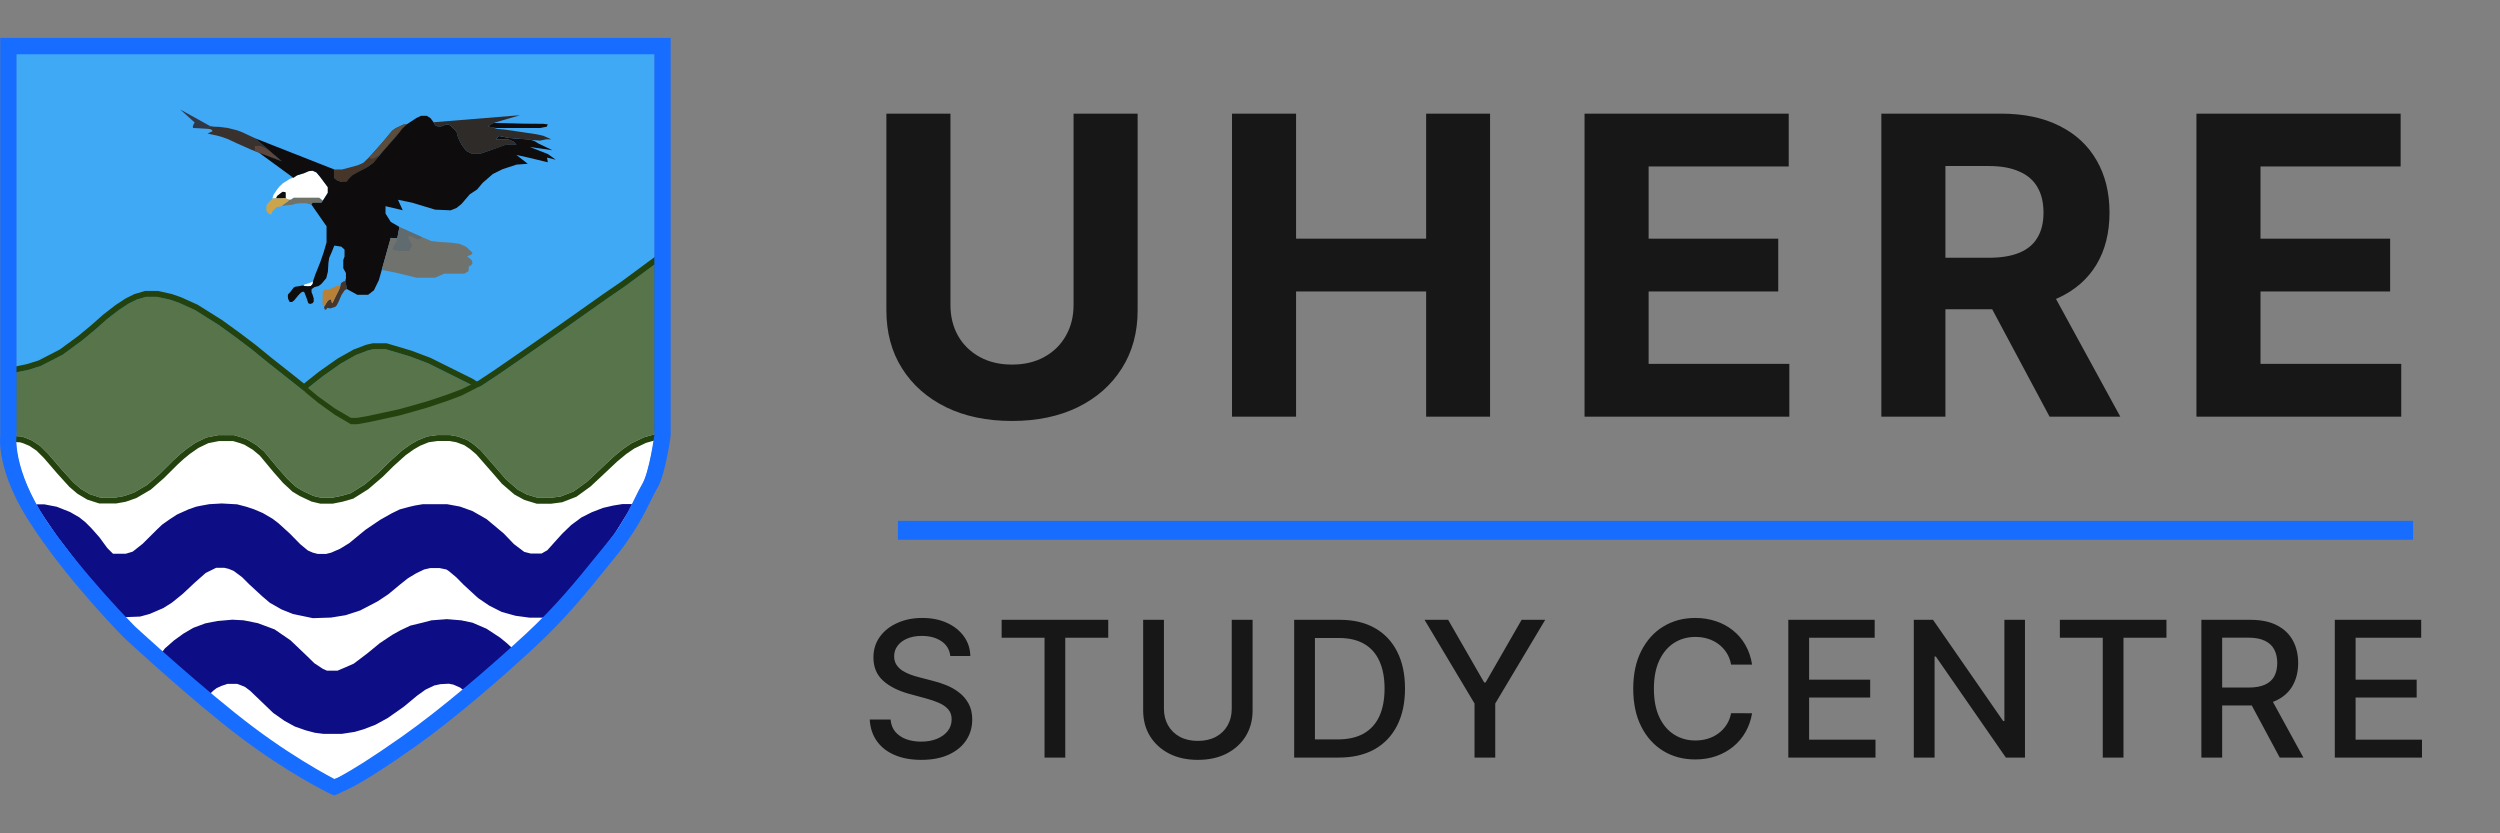 <svg width="132" height="44" viewBox="0 0 132 44" fill="none" xmlns="http://www.w3.org/2000/svg">
<rect x="0" y="0" width="132" height="44" fill="#808080" stroke="none"/>
<path d="M0.853 22.963V2.839H34.568V22.963C34.568 22.963 34.306 24.924 33.914 25.577C33.522 26.23 33.13 27.407 31.954 28.844C30.778 30.282 29.602 31.85 27.773 33.548C25.943 35.247 23.524 37.342 21.5 38.775C18.364 40.997 17.636 41.15 17.636 41.15C17.636 41.15 15.62 40.171 13.137 38.297C10.654 36.423 7.126 33.156 7.126 33.156C7.126 33.156 4.512 30.543 2.552 27.668C0.592 24.793 0.853 22.963 0.853 22.963Z" fill="#3FA9F5"/>
<path d="M0.853 22.964V22.759H34.568V22.964C34.568 22.964 34.306 24.924 33.914 25.577C33.522 26.23 33.13 27.407 31.954 28.844C30.778 30.282 29.602 31.85 27.773 33.548C25.943 35.247 23.524 37.342 21.5 38.776C18.364 40.997 17.636 41.15 17.636 41.15C17.636 41.15 15.62 40.171 13.137 38.297C10.654 36.423 7.126 33.157 7.126 33.157C7.126 33.157 4.512 30.543 2.552 27.668C0.592 24.793 0.853 22.964 0.853 22.964Z" fill="white"/>
<path d="M8.708 34.235L8.549 34.443L9.124 34.944L9.899 35.631L11.078 36.641L11.254 36.475L11.433 36.335L11.687 36.217L12.011 36.109H12.523L12.706 36.175L12.941 36.273L13.209 36.475L14.428 37.645L15.023 38.062L15.566 38.36L16.137 38.56L16.626 38.69L17.08 38.748H18.048L18.73 38.643L19.19 38.509L19.819 38.268L20.473 37.91L21.326 37.31L22.018 36.735L22.469 36.412L22.932 36.193L23.259 36.123L23.697 36.1L23.941 36.148L24.3 36.307L24.484 36.45L24.801 36.183L25.769 35.352L26.185 34.983L26.61 34.612L27.043 34.22L26.76 33.958L26.409 33.67L25.688 33.196L24.947 32.877L24.349 32.753L23.597 32.691L22.783 32.753L22.309 32.877L21.671 33.031L21.145 33.279L20.702 33.526L20.053 33.958L19.402 34.493L18.683 35.038L18.181 35.259L17.819 35.412H17.267L17.042 35.312L16.603 35.023L16.127 34.559L15.337 33.807L14.497 33.231L13.613 32.903L12.86 32.752L12.271 32.72L11.471 32.79L10.838 32.915L10.204 33.151L9.69 33.451L9.196 33.807L8.708 34.235Z" fill="#0D0D86"/>
<path d="M2.345 26.63H1.92L2.076 26.915L2.391 27.405L3.004 28.304L4.324 30.036L5.482 31.386L6.099 32.072L6.586 32.586L7.396 32.555L7.887 32.421L8.625 32.106L9.08 31.817L9.637 31.367L10.277 30.768L10.861 30.252L11.413 29.979H11.842L12.074 30.035L12.338 30.144L12.782 30.474L13.148 30.841L13.83 31.471L14.248 31.827L14.87 32.18L15.467 32.419L16.521 32.639L17.482 32.607L18.25 32.482L19.023 32.23L19.947 31.747L20.512 31.37L21.109 30.873L21.536 30.534L21.963 30.276L22.391 30.069L22.717 29.994H23.207L23.572 30.069L23.704 30.157L24.087 30.477L24.477 30.873L25.243 31.577L25.827 31.973L26.493 32.312L27.222 32.513L27.97 32.614H28.73L29.019 32.312L29.949 31.288L30.665 30.44L31.783 29.064L32.437 28.209L32.826 27.587L33.159 27.047L33.376 26.615H32.864L32.383 26.692L31.84 26.817L31.244 27.047L30.701 27.321L30.16 27.721L29.694 28.17L29.267 28.641L28.9 29.052L28.593 29.227H28.024L27.679 29.139L27.137 28.729L26.595 28.165L25.691 27.409L24.952 26.987L24.284 26.746L23.598 26.62H22.333L21.928 26.688L21.601 26.763L21.109 26.895L20.674 27.108L20.073 27.447L19.288 27.979L18.881 28.314L18.436 28.681L17.942 28.981L17.482 29.181L17.215 29.248H16.778L16.521 29.181L16.256 29.066L15.859 28.739L15.304 28.174L14.7 27.625L14.385 27.385L13.875 27.088L13.411 26.89L13.014 26.758L12.517 26.628L11.707 26.583L11.047 26.621L10.649 26.694L10.363 26.751L9.955 26.893L9.352 27.164L8.939 27.433L8.56 27.701L8.283 27.964L7.535 28.709L7.004 29.128L6.637 29.238H5.967L5.666 28.938L5.247 28.366L4.832 27.898L4.514 27.577L4.185 27.314L3.699 27.034L3 26.757L2.345 26.63Z" fill="#0D0D86"/>
<path d="M18.071 8.946H17.632V9.391L17.818 9.539L18.042 9.608H18.294L18.405 9.447L18.616 9.252L18.791 9.155L19.113 8.973L19.337 8.869L19.527 8.727L19.702 8.606L20.174 8.051L20.431 7.757L20.818 7.313L21.271 6.784L21.492 6.558L21.317 6.571L21.168 6.639L20.889 6.768L20.7 6.909L20.224 7.482L19.547 8.244L19.184 8.595L18.897 8.724L18.071 8.946Z" fill="#453629"/>
<path d="M19.579 8.385L19.504 8.286L19.611 8.171L19.85 7.908L20.135 7.585L20.37 7.305L20.699 6.909L20.893 6.766L21.318 6.57L21.499 6.556L21.253 6.782L21.037 7.052L20.589 7.568L20.325 7.866L20.067 8.171L19.945 8.236L19.744 8.365L19.579 8.385Z" fill="#5B4C3C"/>
<path d="M12.787 6.981L13.465 7.298L14.892 8.523L13.676 8.062L13.258 7.901L12.511 7.569L12.037 7.345L11.692 7.223L11.428 7.152L11.163 7.097L10.961 7.053L11.22 6.929L11.205 6.885L11.131 6.824L10.959 6.803L11.086 6.684L11.561 6.697L12.037 6.758L12.535 6.885L12.787 6.981Z" fill="#38312D"/>
<path d="M11.078 6.648L11.308 6.69H11.09L10.972 6.803L10.466 6.771L10.195 6.758L10.178 6.69L10.209 6.59L10.276 6.467L9.514 5.78L11.078 6.648Z" fill="#303848"/>
<path d="M13.458 7.706V7.976L14.886 8.52L14.314 8.032L14.051 7.846L13.767 7.706H13.458Z" fill="#5B473E"/>
<path d="M18.205 15.318L18.323 15.259L18.233 14.84L18.142 14.857L18.076 14.898L18.004 14.957L17.976 15.082L17.914 15.266L17.784 15.531L17.711 15.678L17.647 15.806L17.559 15.998H17.529L17.487 15.845L17.457 15.788L17.377 15.829L17.321 15.872L17.258 15.952L17.162 16.113L17.108 16.218L17.148 16.346H17.222L17.277 16.256L17.449 16.284L17.559 16.245L17.698 16.205L17.784 16.113L17.867 15.952L18.043 15.551L18.205 15.318Z" fill="#46362B"/>
<path d="M17.041 16.088L17.144 16.156L17.26 15.954L17.321 15.877L17.375 15.841L17.459 15.801L17.487 15.861L17.528 16.005H17.558L17.723 15.653L17.922 15.265L17.98 15.075L17.804 15.086L17.646 15.152L17.518 15.22L17.379 15.277H17.175L17.098 15.348L17.041 15.385L17.027 16.016L17.041 16.088Z" fill="#B88137"/>
<path d="M16.098 15.013L16.019 15.079L16.073 15.105L16.257 15.119L16.413 15.099L16.507 15.004L16.528 14.868L16.283 14.963L16.098 15.013Z" fill="white"/>
<path d="M14.437 10.295L14.383 10.483L14.59 10.47L14.603 10.403L14.652 10.336L14.79 10.231L14.915 10.134H14.979L15.066 10.152L15.081 10.189V10.47L15.217 10.537L15.281 10.548H15.36L15.51 10.443H16.85L17.045 10.601L17.306 10.18V9.878L16.92 9.358L16.709 9.108L16.514 9.016L16.297 9.04L16.081 9.133L15.71 9.252L15.497 9.382L15.325 9.434L14.941 9.674L14.742 9.862L14.614 10.028L14.437 10.295Z" fill="white"/>
<path d="M15.106 10.842L14.873 10.88L14.988 10.782L15.193 10.636L15.281 10.547H15.359L15.509 10.444H16.853L17.043 10.598L16.973 10.708L16.505 10.713L16.448 10.806L16.162 10.732H15.815L15.588 10.765L15.417 10.814L15.106 10.842Z" fill="#707267"/>
<path d="M14.603 10.401L14.59 10.472H15.083V10.188L15.068 10.148L14.98 10.13H14.916L14.774 10.236L14.654 10.33L14.603 10.401Z" fill="#0F0C0D"/>
<path d="M14.268 10.608L14.384 10.481L14.589 10.47H14.805L15.053 10.458L15.089 10.463L15.226 10.539L15.284 10.547L15.189 10.64L15.148 10.671L15.077 10.72L14.986 10.786L14.874 10.879L14.76 10.907L14.604 10.945L14.471 11.079L14.402 11.146L14.354 11.215L14.342 11.322L14.201 11.291L14.128 11.215L14.066 11.131V10.878L14.132 10.742L14.268 10.608Z" fill="#CCA44B"/>
<path d="M13.668 8.058L15.491 9.389L15.674 9.262L16.052 9.146L16.302 9.036L16.504 9.015L16.705 9.103L16.895 9.329L17.308 9.883V10.183L16.973 10.709H16.504L16.444 10.802L17.242 11.949V12.799L17.091 13.316L16.907 13.851L16.655 14.475L16.534 14.827L16.506 14.998L16.41 15.1L16.256 15.115L16.068 15.1L16.005 15.068L15.759 15.115L15.603 15.135L15.504 15.186L15.316 15.432L15.214 15.533L15.195 15.623L15.214 15.785L15.294 15.944H15.415L15.523 15.871L15.619 15.753L15.759 15.584L15.877 15.463L15.963 15.406H16.036L16.068 15.432L16.109 15.533L16.214 15.809L16.275 16.007L16.379 16.05L16.506 16.007L16.563 15.927V15.753L16.506 15.567L16.45 15.432V15.266L16.596 15.163L16.823 15.1L16.962 14.998L17.226 14.689L17.312 14.349L17.341 13.879L17.381 13.615L17.513 13.316L17.652 12.967L18.02 13.022L18.191 13.177V13.549L18.125 13.723V14.165L18.265 14.417V14.689L18.233 14.847L18.324 15.266L18.869 15.567H19.434L19.742 15.329L20.004 14.791L20.634 12.562L20.981 12.584L21.09 11.983L20.634 11.72L20.355 11.274V10.886L21.264 11.1L21.011 10.547L21.76 10.701L22.973 11.069L23.795 11.105L24.105 10.981L24.369 10.767L24.803 10.26L25.193 10.003L25.483 9.655L26.02 9.189L26.531 8.935L27.265 8.692L27.866 8.648L27.265 8.181L27.896 8.32L28.924 8.568L28.884 8.32L29.346 8.434L28.924 8.131L27.975 7.761L29.167 7.933L28.427 7.575L28.224 7.451L27.946 7.364L27.199 7.313L26.839 7.276L26.339 7.181L26.185 7.364H26.839L27.119 7.482L27.265 7.644L26.72 7.628L26.394 7.745L25.822 7.952L25.387 8.101H24.886L24.614 7.959L24.374 7.64L24.192 7.275L24.111 6.96L23.931 6.777L23.802 6.644L23.689 6.574L23.54 6.58L23.429 6.617L23.295 6.671H23.1L22.976 6.61L22.875 6.429L22.723 6.232L22.535 6.116H22.231L21.98 6.232L21.506 6.546L21.256 6.778L20.961 7.145L20.21 8.003L19.7 8.603L19.337 8.859L19.163 8.942L18.895 9.085L18.609 9.246L18.403 9.443L18.287 9.604H18.036L17.813 9.533L17.634 9.389V8.942L13.459 7.298L14.883 8.518L13.668 8.058Z" fill="#0F0C0D"/>
<path d="M26.062 6.488L25.758 6.659L25.971 6.737L26.223 6.758H28.521L28.866 6.691L28.924 6.568L28.699 6.538L27.672 6.529L26.062 6.488Z" fill="#0F0C0D"/>
<path d="M21.881 12.345L21.09 11.986L20.978 12.583L20.628 12.56L20.157 14.248L20.874 14.39L21.99 14.663H22.969L23.45 14.451H24.519L24.734 14.323L24.756 14.07L24.878 13.999L24.95 13.906L24.911 13.743L24.663 13.53L24.878 13.451L24.95 13.351L24.611 13.027L24.258 12.875L23.846 12.816L23.159 12.772L22.76 12.724L21.881 12.345Z" fill="#6F726D"/>
<path d="M20.946 12.748L20.97 12.587L21.093 11.988L22.248 12.503V12.559L22.18 12.587L22.16 12.631H22.026L21.68 12.458H21.555L21.587 12.631L21.752 12.917V13.01L21.651 13.135L21.623 13.248H21.107L20.869 13.224L20.72 13.135L20.946 12.748Z" fill="#5D6970" fill-opacity="0.8"/>
<path d="M27.458 6.083L22.888 6.455L22.975 6.617L23.093 6.677H23.296L23.54 6.583H23.69L23.798 6.645L24.105 6.965L24.186 7.276L24.372 7.646L24.612 7.963L24.884 8.107H25.389L26.728 7.644L27.273 7.651L27.12 7.477L26.839 7.359H26.19L26.342 7.182L26.913 7.29L27.4 7.329L27.928 7.365L28.009 7.388L28.511 7.424L28.838 7.357H29.113L28.922 7.273L28.677 7.166L28.319 7.088L27.566 6.975L26.607 6.837L26.256 6.808L25.768 6.659L26.095 6.48L27.458 6.083Z" fill="#2E2B29"/>
<path d="M1.505 19.528L0.855 19.663L0.85 23.03L1.111 23.043L1.322 23.105L1.703 23.265L2.132 23.553L2.551 23.973L3.269 24.806L3.881 25.481L4.271 25.813L4.738 26.092L5.292 26.271H6.102L6.559 26.189L7.07 26.011L7.778 25.596L8.448 25.008L9.161 24.3L9.508 23.982L9.84 23.712L10.317 23.38L10.895 23.101L11.526 22.975H12.355L12.774 23.101L13.039 23.197L13.53 23.491L13.94 23.833L14.677 24.719L15.168 25.278L15.631 25.707L15.978 25.914L16.546 26.184L16.956 26.28H17.534L18.015 26.184L18.521 26.039L19.258 25.577L20.005 24.936L20.559 24.387L21.21 23.799L21.682 23.462L22.053 23.25L22.554 23.046L23.093 22.971H23.757L24.178 23.046L24.656 23.225L24.998 23.453L25.369 23.767L26.175 24.687L26.725 25.322L27.338 25.849L27.809 26.106L28.394 26.285H29.072L29.607 26.213L30.284 25.949L30.983 25.443L31.518 24.944L32.381 24.131L32.873 23.724L33.33 23.41L34 23.089L34.562 22.932V13.964L32.999 15.117L32.078 15.75L30.72 16.708L29.733 17.406L27.743 18.792L26.329 19.769L25.417 20.373L25.138 20.493L24.83 20.289L22.609 19.184L21.63 18.814L20.364 18.438H19.714L19.427 18.504L18.8 18.742L17.994 19.196L17.036 19.871L16.308 20.448L16.113 20.702L15.184 19.964L14.171 19.164L13.315 18.466L12.468 17.824L11.529 17.145L10.282 16.364L9.436 15.982L8.98 15.824L8.301 15.675H7.705L7.203 15.824L6.794 16.029L6.282 16.364L5.668 16.838L5.036 17.396L4.329 17.983L3.315 18.727L2.161 19.322L1.505 19.528Z" fill="#57744B"/>
<path fill-rule="evenodd" clip-rule="evenodd" d="M0.542 19.407L0.536 23.329L1.058 23.354L1.217 23.401L1.554 23.542L1.932 23.796L2.321 24.186L3.034 25.014L3.662 25.706L4.088 26.069L4.608 26.38L5.243 26.584H6.13L6.639 26.493L7.202 26.296L7.962 25.852L8.662 25.238L9.377 24.527L9.713 24.22L10.029 23.963L10.476 23.651L10.996 23.4L11.557 23.289H12.309L12.675 23.398L12.904 23.481L13.348 23.747L13.717 24.055L14.439 24.923L14.944 25.497L15.442 25.959L15.83 26.191L16.442 26.481L16.919 26.594H17.565L18.09 26.489L18.65 26.328L19.445 25.83L20.218 25.167L20.775 24.614L21.407 24.044L21.851 23.726L22.19 23.532L22.636 23.351L23.115 23.284H23.729L24.095 23.35L24.513 23.505L24.81 23.704L25.149 23.991L25.938 24.892L25.94 24.893L26.503 25.544L27.159 26.109L27.687 26.397L28.347 26.598H29.093L29.685 26.519L30.436 26.227L31.183 25.685L31.732 25.173L32.589 24.366L33.063 23.974L33.488 23.682L34.111 23.383L34.875 23.17V13.342L32.817 14.862L31.899 15.492L29.554 17.148L29.552 17.149L27.565 18.534L27.564 18.534L26.153 19.509L25.268 20.096L25.17 20.138L24.987 20.016L22.735 18.896L21.73 18.517L20.41 18.124H19.678L19.336 18.203L18.667 18.457L17.827 18.93L16.848 19.62L16.083 20.226L16.059 20.258L15.38 19.718L14.367 18.919L13.509 18.219L12.655 17.572L11.704 16.885L10.431 16.087L9.552 15.691L9.065 15.522L8.335 15.362H7.66L7.088 15.531L6.637 15.756L6.1 16.108L5.468 16.596L4.832 17.158L4.136 17.735L3.149 18.459L2.041 19.03L1.426 19.224L0.542 19.407ZM1.323 23.105L1.111 23.043L0.85 23.03L0.855 19.662L1.505 19.528L2.161 19.321L3.315 18.727L4.329 17.982L5.036 17.396L5.668 16.838L6.282 16.364L6.794 16.029L7.203 15.824L7.706 15.675H8.301L8.98 15.824L9.436 15.982L10.282 16.364L11.529 17.145L12.468 17.824L13.315 18.466L14.171 19.164L15.185 19.964L16.111 20.7L16.111 20.701L16.794 21.264L17.672 21.896L18.526 22.398H18.86L19.439 22.296L21.117 21.932L22.508 21.538L23.57 21.186L24.394 20.875L25.138 20.493L25.138 20.493L25.417 20.373L26.329 19.768L27.743 18.792L29.734 17.405L30.72 16.708L32.078 15.75L32.999 15.117L34.562 13.964V22.932L34.001 23.089L33.33 23.41L32.873 23.724L32.381 24.13L31.518 24.943L30.983 25.443L30.284 25.949L29.607 26.213L29.072 26.284H28.394L27.809 26.106L27.338 25.849L26.725 25.321L26.176 24.687L25.37 23.766L24.999 23.453L24.656 23.224L24.178 23.046L23.757 22.971H23.093L22.554 23.046L22.053 23.25L21.682 23.462L21.21 23.799L20.559 24.387L20.005 24.936L19.259 25.577L18.521 26.039L18.016 26.184L17.534 26.28H16.956L16.546 26.184L15.978 25.914L15.631 25.707L15.168 25.278L14.677 24.719L13.94 23.833L13.53 23.491L13.039 23.197L12.774 23.1L12.355 22.975H11.526L10.895 23.1L10.317 23.38L9.84 23.712L9.508 23.982L9.161 24.3L8.448 25.008L7.778 25.596L7.07 26.01L6.559 26.189L6.102 26.27H5.292L4.738 26.092L4.271 25.813L3.881 25.48L3.269 24.806L2.551 23.972L2.132 23.553L1.703 23.264L1.323 23.105ZM24.864 20.311L24.83 20.289L22.609 19.184L21.63 18.814L20.364 18.438H19.714L19.427 18.503L18.8 18.742L17.994 19.196L17.036 19.871L16.308 20.447L16.271 20.495L16.794 20.928L17.672 21.561L18.526 22.063H18.86L19.439 21.961L21.117 21.597L22.508 21.203L23.57 20.851L24.394 20.54L24.864 20.311Z" fill="#24420E"/>
<path fill-rule="evenodd" clip-rule="evenodd" d="M1.807 27.94C1.804 27.934 1.8 27.929 1.796 27.923C-0.262 24.922 0.012 23.012 0.012 23.012V2H35.411V23.012C35.411 23.012 35.136 25.058 34.725 25.74C34.609 25.932 34.494 26.166 34.36 26.438C34.108 26.95 33.791 27.593 33.287 28.327C33.074 28.653 32.828 28.993 32.547 29.338C32.362 29.563 32.176 29.794 31.986 30.03C30.985 31.271 29.874 32.65 28.296 34.115C26.459 35.822 24.013 37.941 21.95 39.402C20.369 40.522 19.378 41.133 18.77 41.468C18.478 41.628 18.269 41.728 18.121 41.791C17.758 41.974 17.634 42 17.634 42C17.634 42 17.603 41.985 17.544 41.956L17.536 41.957L17.294 41.84L17.299 41.829C17.294 41.84 17.294 41.84 17.294 41.84L17.294 41.84L17.293 41.84L17.291 41.839L17.285 41.836L17.265 41.826C17.248 41.817 17.223 41.804 17.191 41.788C17.127 41.756 17.034 41.708 16.915 41.645C16.679 41.519 16.339 41.333 15.922 41.088C15.088 40.597 13.938 39.868 12.669 38.911C11.405 37.956 9.885 36.656 8.691 35.603C8.092 35.075 7.571 34.606 7.199 34.269C7.014 34.1 6.865 33.965 6.763 33.871C6.712 33.824 6.673 33.788 6.646 33.763L6.605 33.724C6.605 33.724 6.604 33.724 6.637 33.69L6.605 33.724L6.593 33.714L6.583 33.704L6.616 33.67C6.583 33.704 6.583 33.704 6.583 33.704L6.58 33.701L6.574 33.694L6.55 33.67C6.529 33.65 6.499 33.619 6.46 33.579C6.383 33.5 6.271 33.384 6.13 33.237C5.85 32.941 5.456 32.519 5 32.005C4.091 30.981 2.925 29.582 1.92 28.108C1.882 28.052 1.844 27.996 1.807 27.94ZM2.457 27.502C3.457 28.956 4.627 30.353 5.554 31.392C6.018 31.913 6.419 32.341 6.704 32.639C6.846 32.787 6.959 32.903 7.035 32.981C7.074 33.02 7.103 33.05 7.123 33.07L7.141 33.088L7.17 33.114L7.233 33.172L7.291 33.225C7.396 33.321 7.55 33.461 7.743 33.635C8.129 33.984 8.67 34.469 9.293 35.014C10.542 36.109 12.101 37.434 13.38 38.394C14.655 39.351 15.81 40.08 16.645 40.568C17.062 40.811 17.398 40.995 17.628 41.116L17.654 41.13C17.676 41.124 17.72 41.109 17.792 41.079C17.865 41.042 17.951 40.997 18.051 40.942C18.619 40.631 19.607 40.029 21.239 38.88C23.323 37.412 25.833 35.252 27.744 33.487C29.31 32.041 30.401 30.697 31.45 29.402C31.654 29.151 31.857 28.901 32.061 28.653C32.287 28.378 32.48 28.12 32.648 27.876C33.06 27.247 33.331 26.693 33.551 26.245C33.678 25.985 33.788 25.761 33.898 25.578C34.289 24.925 34.55 22.967 34.55 22.967V2.864H0.871V22.967C0.871 22.967 0.62 24.725 2.457 27.502Z" fill="#176DFF"/>
<path d="M56.684 6H60.067V16.391C60.067 17.557 59.788 18.578 59.231 19.453C58.679 20.328 57.905 21.01 56.911 21.5C55.916 21.984 54.757 22.227 53.434 22.227C52.106 22.227 50.944 21.984 49.95 21.5C48.955 21.01 48.181 20.328 47.629 19.453C47.077 18.578 46.801 17.557 46.801 16.391V6H50.184V16.102C50.184 16.711 50.317 17.253 50.583 17.727C50.853 18.201 51.234 18.573 51.723 18.844C52.213 19.115 52.783 19.25 53.434 19.25C54.09 19.25 54.661 19.115 55.145 18.844C55.635 18.573 56.012 18.201 56.278 17.727C56.549 17.253 56.684 16.711 56.684 16.102V6ZM65.05 22V6H68.433V12.602H75.3V6H78.675V22H75.3V15.391H68.433V22H65.05ZM83.664 22V6H94.445V8.789H87.047V12.602H93.891V15.391H87.047V19.211H94.477V22H83.664ZM99.335 22V6H105.647C106.856 6 107.887 6.216 108.741 6.648C109.6 7.076 110.254 7.682 110.702 8.469C111.155 9.25 111.382 10.169 111.382 11.227C111.382 12.289 111.153 13.203 110.694 13.969C110.236 14.729 109.572 15.312 108.702 15.719C107.837 16.125 106.791 16.328 105.561 16.328H101.335V13.609H105.015C105.66 13.609 106.197 13.521 106.624 13.344C107.051 13.167 107.369 12.901 107.577 12.547C107.791 12.193 107.897 11.753 107.897 11.227C107.897 10.695 107.791 10.247 107.577 9.883C107.369 9.518 107.048 9.242 106.616 9.055C106.189 8.862 105.65 8.766 104.999 8.766H102.718V22H99.335ZM107.975 14.719L111.952 22H108.218L104.327 14.719H107.975ZM115.972 22V6H126.754V8.789H119.355V12.602H126.199V15.391H119.355V19.211H126.785V22H115.972Z" fill="#171717"/>
<path d="M47.411 28L127.411 28" stroke="#176DFF"/>
<path d="M50.176 34.638C50.138 34.302 49.982 34.041 49.708 33.856C49.433 33.669 49.087 33.576 48.671 33.576C48.372 33.576 48.114 33.623 47.896 33.718C47.679 33.81 47.509 33.938 47.389 34.102C47.27 34.263 47.211 34.446 47.211 34.652C47.211 34.825 47.251 34.974 47.332 35.099C47.415 35.225 47.522 35.33 47.655 35.416C47.79 35.498 47.934 35.568 48.088 35.625C48.242 35.679 48.39 35.724 48.532 35.76L49.242 35.945C49.474 36.001 49.712 36.078 49.956 36.175C50.2 36.273 50.426 36.4 50.634 36.559C50.843 36.718 51.011 36.914 51.139 37.148C51.269 37.383 51.334 37.663 51.334 37.99C51.334 38.402 51.227 38.768 51.014 39.087C50.804 39.407 50.497 39.659 50.095 39.844C49.694 40.028 49.21 40.121 48.642 40.121C48.098 40.121 47.627 40.034 47.229 39.861C46.831 39.689 46.52 39.444 46.295 39.126C46.07 38.807 45.946 38.428 45.922 37.99H47.023C47.044 38.253 47.129 38.472 47.279 38.647C47.43 38.82 47.623 38.949 47.857 39.034C48.094 39.117 48.353 39.158 48.635 39.158C48.945 39.158 49.221 39.11 49.462 39.013C49.706 38.913 49.898 38.776 50.038 38.601C50.178 38.423 50.247 38.216 50.247 37.979C50.247 37.764 50.186 37.588 50.063 37.45C49.942 37.313 49.777 37.199 49.569 37.109C49.363 37.019 49.13 36.94 48.87 36.871L48.01 36.637C47.428 36.478 46.966 36.245 46.625 35.938C46.287 35.63 46.117 35.222 46.117 34.716C46.117 34.297 46.231 33.931 46.458 33.619C46.685 33.306 46.993 33.063 47.382 32.891C47.77 32.715 48.208 32.628 48.695 32.628C49.188 32.628 49.622 32.714 49.999 32.887C50.377 33.06 50.676 33.298 50.894 33.601C51.111 33.901 51.225 34.247 51.234 34.638H50.176ZM52.886 33.672V32.727H58.515V33.672H56.246V40H55.152V33.672H52.886ZM65.036 32.727H66.137V37.511C66.137 38.02 66.017 38.471 65.778 38.864C65.539 39.254 65.203 39.562 64.769 39.787C64.336 40.01 63.828 40.121 63.246 40.121C62.666 40.121 62.159 40.01 61.726 39.787C61.293 39.562 60.957 39.254 60.718 38.864C60.478 38.471 60.359 38.02 60.359 37.511V32.727H61.456V37.422C61.456 37.751 61.528 38.043 61.673 38.299C61.82 38.555 62.027 38.756 62.294 38.903C62.562 39.047 62.879 39.119 63.246 39.119C63.615 39.119 63.934 39.047 64.201 38.903C64.471 38.756 64.677 38.555 64.819 38.299C64.963 38.043 65.036 37.751 65.036 37.422V32.727ZM70.686 40H68.332V32.727H70.761C71.474 32.727 72.085 32.873 72.597 33.164C73.108 33.453 73.5 33.868 73.772 34.41C74.047 34.95 74.184 35.598 74.184 36.353C74.184 37.111 74.046 37.762 73.769 38.306C73.494 38.851 73.096 39.27 72.576 39.563C72.055 39.854 71.425 40 70.686 40ZM69.429 39.041H70.626C71.18 39.041 71.64 38.937 72.007 38.729C72.374 38.518 72.649 38.214 72.831 37.816C73.013 37.416 73.105 36.928 73.105 36.353C73.105 35.782 73.013 35.298 72.831 34.901C72.651 34.503 72.383 34.201 72.025 33.995C71.668 33.789 71.224 33.686 70.693 33.686H69.429V39.041ZM75.216 32.727H76.463L78.363 36.033H78.441L80.341 32.727H81.587L78.949 37.145V40H77.855V37.145L75.216 32.727ZM92.51 35.092H91.402C91.36 34.856 91.28 34.647 91.164 34.467C91.048 34.287 90.906 34.135 90.738 34.009C90.57 33.884 90.382 33.789 90.174 33.725C89.968 33.661 89.749 33.629 89.517 33.629C89.098 33.629 88.722 33.735 88.391 33.945C88.062 34.156 87.802 34.465 87.61 34.872C87.42 35.279 87.326 35.776 87.326 36.364C87.326 36.956 87.42 37.455 87.61 37.862C87.802 38.269 88.063 38.577 88.394 38.785C88.726 38.994 89.099 39.098 89.513 39.098C89.743 39.098 89.961 39.067 90.166 39.006C90.375 38.942 90.563 38.848 90.731 38.725C90.899 38.602 91.041 38.452 91.157 38.274C91.276 38.094 91.357 37.888 91.402 37.656L92.51 37.66C92.451 38.017 92.336 38.346 92.166 38.647C91.998 38.945 91.781 39.203 91.516 39.421C91.253 39.637 90.953 39.803 90.614 39.922C90.275 40.04 89.906 40.099 89.506 40.099C88.876 40.099 88.315 39.95 87.823 39.652C87.33 39.351 86.942 38.922 86.658 38.363C86.376 37.804 86.235 37.138 86.235 36.364C86.235 35.587 86.377 34.921 86.662 34.364C86.946 33.806 87.334 33.377 87.826 33.079C88.319 32.778 88.879 32.628 89.506 32.628C89.892 32.628 90.252 32.684 90.586 32.795C90.922 32.904 91.224 33.065 91.491 33.278C91.759 33.488 91.98 33.746 92.155 34.052C92.33 34.355 92.449 34.702 92.51 35.092ZM94.423 40V32.727H98.983V33.672H95.521V35.888H98.745V36.829H95.521V39.055H99.026V40H94.423ZM106.919 32.727V40H105.91L102.213 34.666H102.146V40H101.049V32.727H102.064L105.765 38.068H105.832V32.727H106.919ZM108.761 33.672V32.727H114.389V33.672H112.12V40H111.026V33.672H108.761ZM116.233 40V32.727H118.825C119.389 32.727 119.856 32.824 120.228 33.019C120.602 33.213 120.882 33.481 121.066 33.825C121.251 34.166 121.343 34.56 121.343 35.007C121.343 35.452 121.25 35.844 121.063 36.182C120.878 36.519 120.599 36.78 120.225 36.967C119.853 37.154 119.385 37.248 118.822 37.248H116.858V36.303H118.722C119.078 36.303 119.366 36.252 119.589 36.151C119.814 36.049 119.978 35.901 120.083 35.707C120.187 35.513 120.239 35.279 120.239 35.007C120.239 34.733 120.186 34.495 120.079 34.293C119.975 34.092 119.81 33.938 119.585 33.832C119.363 33.723 119.07 33.668 118.708 33.668H117.33V40H116.233ZM119.823 36.719L121.62 40H120.37L118.609 36.719H119.823ZM123.278 40V32.727H127.838V33.672H124.376V35.888H127.6V36.829H124.376V39.055H127.881V40H123.278Z" fill="#171717"/>
</svg>
